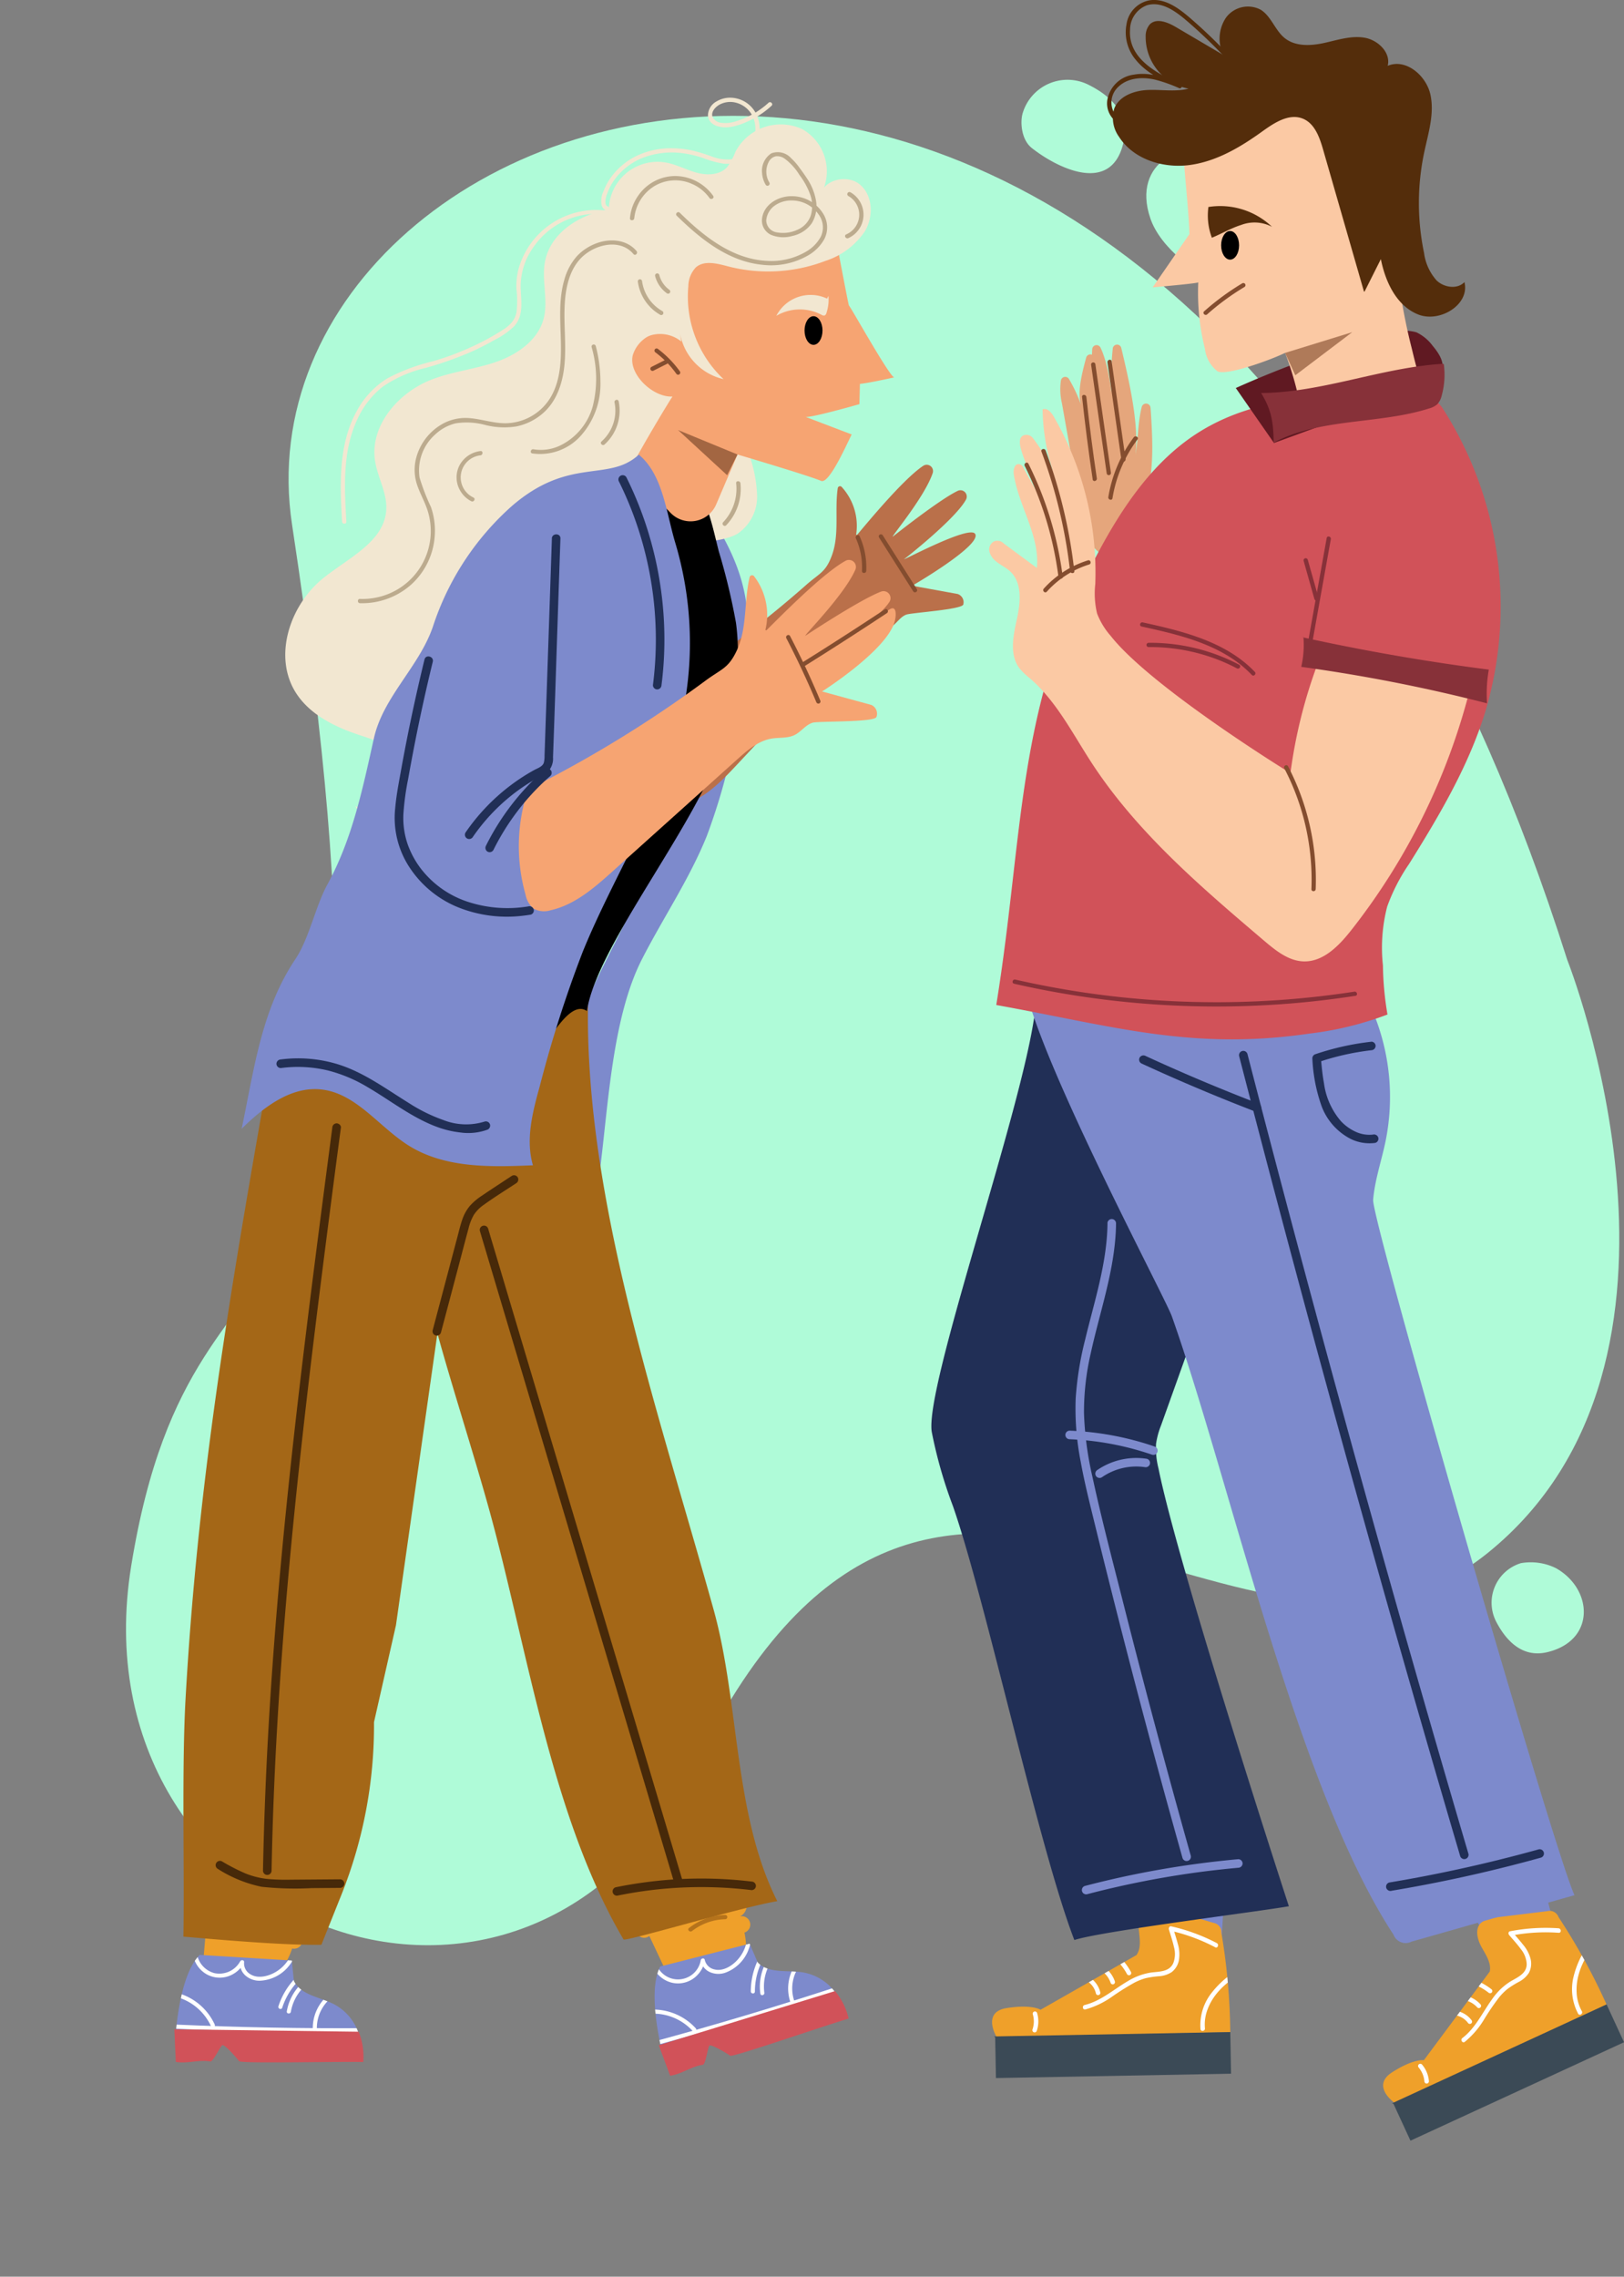 <svg xmlns="http://www.w3.org/2000/svg" xmlns:xlink="http://www.w3.org/1999/xlink" width="245.712" height="344.444" viewBox="0 0 245.712 344.444">
  <rect x="0" y="0" width="245.712" height="344.444" fill="#808080" stroke="none"/>
  <defs>
    <clipPath id="clip-path">
      <rect id="Rectángulo_309891" data-name="Rectángulo 309891" width="225.931" height="282.208" fill="#affbd8"/>
    </clipPath>
    <clipPath id="clip-path-2">
      <rect id="Rectángulo_343345" data-name="Rectángulo 343345" width="223.858" height="323.861" fill="none"/>
    </clipPath>
    <clipPath id="clip-path-4">
      <path id="Trazado_658534" data-name="Trazado 658534" d="M95.54,162.254c-1.173.562-1.379,2.14-1.253,3.438s.386,2.728-.358,3.8l-14.523,8.279s-1.249-.858-5.114-.258-1.5,4.432-1.5,4.432l35.321-.794a94.965,94.965,0,0,0-1.343-15.026,1.427,1.427,0,0,0-1.194-1.505l-7.461-2.24a5.883,5.883,0,0,0-1.646-.317,2.13,2.13,0,0,0-.929.194" transform="translate(-72.076 -162.06)" fill="none"/>
    </clipPath>
    <clipPath id="clip-path-6">
      <path id="Trazado_658544" data-name="Trazado 658544" d="M130.167,162.514q-3.865.475-7.731.947a3.631,3.631,0,0,0-2.406.923c-.849.984-.4,2.512.233,3.649s1.448,2.343,1.2,3.623l-9.973,13.414s-1.489-.283-4.786,1.817.4,4.664.4,4.664l32.029-14.914a94.954,94.954,0,0,0-7.267-13.222,1.9,1.9,0,0,0-.961-.891,1.175,1.175,0,0,0-.326-.041,3.607,3.607,0,0,0-.415.032" transform="translate(-105.334 -162.482)" fill="none"/>
    </clipPath>
    <clipPath id="clip-path-8">
      <path id="Trazado_658557" data-name="Trazado 658557" d="M44.22,168.723c-1.674,3.272-.466,9.768.391,13.341.075.311,18.015-4.959,26.309-7.647.2-.064.429-.158.491-.359a.642.642,0,0,0-.1-.47,7.669,7.669,0,0,0-5.484-3.975c-2.356-.386-5.164.222-6.831-1.486l-1.244-2.859L44.22,168.723" transform="translate(-43.382 -165.268)" fill="none"/>
    </clipPath>
    <clipPath id="clip-path-10">
      <path id="Trazado_658570" data-name="Trazado 658570" d="M2.615,179.042c-.025.318,18.668.786,27.385.765a.679.679,0,0,0,.578-.192.646.646,0,0,0,.048-.477,7.673,7.673,0,0,0-4.005-5.464c-2.123-1.087-4.984-1.367-6.05-3.5l-.31-3.1L6.32,166.22c-2.592,2.6-3.432,9.156-3.7,12.822" transform="translate(-2.615 -166.22)" fill="none"/>
    </clipPath>
    <clipPath id="clip-path-12">
      <rect id="Rectángulo_343342" data-name="Rectángulo 343342" width="8.99" height="6.836" fill="none"/>
    </clipPath>
    <clipPath id="clip-path-13">
      <rect id="Rectángulo_343343" data-name="Rectángulo 343343" width="10.158" height="6.521" fill="none"/>
    </clipPath>
  </defs>
  <g id="_14" data-name="14" transform="translate(-1141.5 -5285.5)">
    <g id="Grupo_995684" data-name="Grupo 995684" transform="translate(1160.565 5297.586)">
      <g id="Grupo_995683" data-name="Grupo 995683" clip-path="url(#clip-path)">
        <path id="Trazado_654602" data-name="Trazado 654602" d="M218.063,143.776s24.112,60.6-12.083,89.763S122.515,191.734,86.405,265C60.906,316.738-8.076,290.273.78,235.5c10.077-62.328,45.238-19.947,24.343-157.567C14.776,9.785,159.639-40.575,218.063,143.776" transform="translate(0 -10.637)" fill="#affbd8"/>
        <path id="Trazado_654603" data-name="Trazado 654603" d="M467.325,32.693s14.8,6.771,12.825,16.475-20.355,1.381-23.355-7.293,5.431-12.376,10.53-9.182" transform="translate(-301.797 -20.878)" fill="#affbd8"/>
        <path id="Trazado_654604" data-name="Trazado 654604" d="M400.515,5.142A7.077,7.077,0,0,1,410.57.772c3.147,1.577,6.182,4.246,5.261,8.542-1.781,8.314-10.242,3.9-13.914.987-1.557-1.237-1.757-3.819-1.4-5.16" transform="translate(-264.879 0)" fill="#affbd8"/>
        <path id="Trazado_654605" data-name="Trazado 654605" d="M531.868,691.485s14.448-5.45,19.586,1.649-12.462,13.947-19.909,10.708-4.81-10.948.323-12.357" transform="translate(-348.611 -456.16)" fill="#affbd8"/>
        <path id="Trazado_654606" data-name="Trazado 654606" d="M614.991,662.849a6.261,6.261,0,0,0-3.64,8.992c1.465,2.748,3.894,5.372,7.673,4.462,7.314-1.761,6.921-9.529,1.3-12.7a8.612,8.612,0,0,0-5.332-.758" transform="translate(-403.966 -438.437)" fill="#affbd8"/>
      </g>
    </g>
    <g id="Grupo_995682" data-name="Grupo 995682" transform="translate(1141.5 5285.5)">
      <rect id="Rectángulo_309890" data-name="Rectángulo 309890" width="245.712" height="332.358" transform="translate(0 12.086)" fill="none"/>
      <g id="Grupo_997086" data-name="Grupo 997086" transform="translate(21.854)">
        <g id="Grupo_997085" data-name="Grupo 997085" clip-path="url(#clip-path-2)">
          <g id="Grupo_997062" data-name="Grupo 997062">
            <g id="Grupo_997061" data-name="Grupo 997061" clip-path="url(#clip-path-2)">
              <path id="Trazado_658525" data-name="Trazado 658525" d="M84.991,161.215q.318,6.438.633,12.875a2.473,2.473,0,0,0,.329,1.347,2.354,2.354,0,0,0,1.164.731,25.958,25.958,0,0,0,9.439,1.61l1.479-25.36Z" transform="translate(66.234 118.78)" fill="#7d8acc"/>
              <path id="Trazado_658526" data-name="Trazado 658526" d="M93.929,169.489c.742-1.069.482-2.5.358-3.8s.08-2.874,1.254-3.436a3.629,3.629,0,0,1,2.571.121l7.461,2.242a1.425,1.425,0,0,1,1.2,1.505,94.527,94.527,0,0,1,1.343,15.026l-35.321.794s-2.363-3.831,1.5-4.432,5.114.258,5.114.258Z" transform="translate(56.169 126.293)" fill="#efa02a"/>
              <path id="Trazado_658527" data-name="Trazado 658527" d="M72.419,173.579l.114,6.163,35.572-.66-.116-6.3-35.748.662Z" transform="translate(56.298 134.649)" fill="#3b4a56"/>
            </g>
          </g>
          <g id="Grupo_997064" data-name="Grupo 997064" transform="translate(128.245 288.354)">
            <g id="Grupo_997063" data-name="Grupo 997063" clip-path="url(#clip-path-4)">
              <path id="Trazado_658528" data-name="Trazado 658528" d="M99.814,166.962a27.49,27.49,0,0,0-6.724-2.489c.116-.158.23-.319.345-.477.246.818.512,1.635.73,2.463a5.456,5.456,0,0,1,.18,2.358,2.972,2.972,0,0,1-1.1,1.9,4,4,0,0,1-1.922.63,13.763,13.763,0,0,0-2.016.294,8.825,8.825,0,0,0-1.733.69,37.7,37.7,0,0,0-3.384,2.124,13.037,13.037,0,0,1-4.011,1.915c-.427.1-.534-.571-.109-.673,2.455-.594,4.4-2.368,6.534-3.61a9.518,9.518,0,0,1,3.445-1.29c1.254-.174,2.822-.068,3.429-1.438a3.853,3.853,0,0,0,.107-2.407c-.2-.9-.5-1.79-.77-2.676-.064-.212.064-.541.345-.477a28.17,28.17,0,0,1,6.9,2.532c.383.2.142.84-.246.635" transform="translate(-66.058 -160.715)" fill="#fff"/>
              <path id="Trazado_658529" data-name="Trazado 658529" d="M81.784,170.687a2.966,2.966,0,0,0-1.8-2.082.341.341,0,0,1,.246-.635,3.662,3.662,0,0,1,2.224,2.608.341.341,0,0,1-.673.109" transform="translate(-66.075 -157.474)" fill="#fff"/>
              <path id="Trazado_658530" data-name="Trazado 658530" d="M83.09,169.838a3.6,3.6,0,0,0-1.9-2.135.348.348,0,0,1-.194-.441.343.343,0,0,1,.439-.2,4.255,4.255,0,0,1,2.276,2.5.35.35,0,0,1-.173.45.345.345,0,0,1-.45-.174" transform="translate(-65.141 -158.178)" fill="#fff"/>
              <path id="Trazado_658531" data-name="Trazado 658531" d="M84.486,169.2a8.472,8.472,0,0,0-2.014-2.484.35.35,0,0,1-.071-.477.345.345,0,0,1,.477-.071,9.367,9.367,0,0,1,2.231,2.756.342.342,0,0,1-.173.448.348.348,0,0,1-.45-.173" transform="translate(-64.081 -158.913)" fill="#fff"/>
              <path id="Trazado_658532" data-name="Trazado 658532" d="M75.527,173.736a3.8,3.8,0,0,0,.03-2.313.34.34,0,0,1,.281-.39.35.35,0,0,1,.391.281,4.418,4.418,0,0,1-.068,2.667.344.344,0,0,1-.439.2.349.349,0,0,1-.2-.441" transform="translate(-69.402 -155.071)" fill="#fff"/>
              <path id="Trazado_658533" data-name="Trazado 658533" d="M89.814,177.244a7.88,7.88,0,0,1,1.525-5.274,13.99,13.99,0,0,1,4.358-3.813c.973-.591,1.984-1.116,2.995-1.641.39-.2.664.423.276.625-3.187,1.649-6.719,3.525-8.067,7.083a6.4,6.4,0,0,0-.413,2.911c.044.434-.628.544-.673.109" transform="translate(-58.279 -158.618)" fill="#fff"/>
            </g>
          </g>
          <g id="Grupo_997066" data-name="Grupo 997066">
            <g id="Grupo_997065" data-name="Grupo 997065" clip-path="url(#clip-path-2)">
              <path id="Trazado_658535" data-name="Trazado 658535" d="M111.44,165.421l5.519,10.546A2.649,2.649,0,0,0,118,177.224a2.328,2.328,0,0,0,1.349.084,18.541,18.541,0,0,0,7.6-2.986q-2.9-10.927-5.8-21.853a17.382,17.382,0,0,1-9.37,4.436Z" transform="translate(86.845 118.819)" fill="#7d8acc"/>
              <path id="Trazado_658536" data-name="Trazado 658536" d="M121.462,171.656c.251-1.278-.564-2.486-1.2-3.623s-1.082-2.664-.233-3.649a3.627,3.627,0,0,1,2.406-.923l7.731-.945a1.428,1.428,0,0,1,1.7.9,94.923,94.923,0,0,1,7.265,13.22L107.1,191.552s-3.7-2.56-.4-4.664,4.786-1.818,4.786-1.818Z" transform="translate(82.087 126.623)" fill="#efa02a"/>
              <path id="Trazado_658537" data-name="Trazado 658537" d="M106.3,185.447l2.58,5.6,32.312-14.891-2.639-5.724L106.081,185.4Z" transform="translate(82.669 132.816)" fill="#3b4a56"/>
            </g>
          </g>
          <g id="Grupo_997068" data-name="Grupo 997068" transform="translate(187.422 289.104)">
            <g id="Grupo_997067" data-name="Grupo 997067" clip-path="url(#clip-path-6)">
              <path id="Trazado_658538" data-name="Trazado 658538" d="M126.7,164.67a27.516,27.516,0,0,0-7.158.422c.043-.192.084-.384.125-.576.555.651,1.128,1.292,1.658,1.964a5.431,5.431,0,0,1,1.112,2.085,2.971,2.971,0,0,1-.247,2.18,3.97,3.97,0,0,1-1.507,1.347,14.05,14.05,0,0,0-1.728,1.08,8.8,8.8,0,0,0-1.31,1.327,37.661,37.661,0,0,0-2.247,3.308,13.05,13.05,0,0,1-2.9,3.363c-.349.265-.717-.31-.37-.573,2.011-1.53,3.075-3.934,4.535-5.93A9.518,9.518,0,0,1,119.3,172.1c1.08-.664,2.557-1.194,2.562-2.692a3.838,3.838,0,0,0-.868-2.247c-.544-.749-1.181-1.438-1.781-2.142-.144-.167-.158-.521.125-.575a28.19,28.19,0,0,1,7.338-.455c.432.032.468.712.03.681" transform="translate(-100.15 -161.361)" fill="#fff"/>
              <path id="Trazado_658539" data-name="Trazado 658539" d="M113.779,172.819a2.961,2.961,0,0,0-2.482-1.183.341.341,0,0,1-.03-.681,3.667,3.667,0,0,1,3.085,1.495.341.341,0,1,1-.573.37" transform="translate(-100.956 -155.882)" fill="#fff"/>
              <path id="Trazado_658540" data-name="Trazado 658540" d="M114.637,171.517a3.6,3.6,0,0,0-2.6-1.194.349.349,0,0,1-.356-.326.344.344,0,0,1,.326-.354,4.254,4.254,0,0,1,3.085,1.37.349.349,0,0,1,.021.482.342.342,0,0,1-.48.021" transform="translate(-100.386 -156.901)" fill="#fff"/>
              <path id="Trazado_658541" data-name="Trazado 658541" d="M115.657,170.372a8.473,8.473,0,0,0-2.842-1.466.348.348,0,0,1-.256-.407.341.341,0,0,1,.407-.256,9.348,9.348,0,0,1,3.149,1.626.342.342,0,0,1,.021.482.347.347,0,0,1-.48.021" transform="translate(-99.71 -158.002)" fill="#fff"/>
              <path id="Trazado_658542" data-name="Trazado 658542" d="M109.259,178.134a3.779,3.779,0,0,0-.9-2.13.343.343,0,0,1,.1-.471.351.351,0,0,1,.472.1,4.415,4.415,0,0,1,1.011,2.47.341.341,0,1,1-.681.03" transform="translate(-103.024 -152.354)" fill="#fff"/>
              <path id="Trazado_658543" data-name="Trazado 658543" d="M122.306,177.132a7.888,7.888,0,0,1-.722-5.441,14,14,0,0,1,2.459-5.244c.655-.931,1.368-1.818,2.084-2.7.276-.342.778.119.5.461-2.254,2.79-4.736,5.927-4.543,9.727a6.367,6.367,0,0,0,.792,2.831c.215.381-.358.753-.573.37" transform="translate(-92.815 -161.593)" fill="#fff"/>
            </g>
          </g>
          <g id="Grupo_997070" data-name="Grupo 997070">
            <g id="Grupo_997069" data-name="Grupo 997069" clip-path="url(#clip-path-2)">
              <path id="Trazado_658545" data-name="Trazado 658545" d="M88.045,57.439C92.123,53.005,92,46.263,91.636,40.251c-.028-.47-.057-.941-.1-1.411a.677.677,0,0,0-1.329-.112c-.582,2.315-.573,5.235-.936,7.206.548-4.729-1.057-11.48-2.153-16.112l-.005-.018a.656.656,0,0,0-1.286.055,42.159,42.159,0,0,0,.263,10.884c-.263-3.108-.785-8.235-2.126-11a.661.661,0,0,0-1.249.237,36.532,36.532,0,0,0,.895,10.327c-.352-2.007-.2-6.662-.518-8.962a.66.66,0,0,0-1.29-.078c-.665,2.468-1.416,5.406-.715,7.322A22.248,22.248,0,0,0,79.2,34.508a.661.661,0,0,0-1.213.181,9.225,9.225,0,0,0,.146,3.482q1.521,8.567,3.046,17.135a11.148,11.148,0,0,0,1.149,3.785c1.146,1.943,3.317,2.993,5.365,3.934a.675.675,0,0,0,1.075-.279l2.059-3.326A9.336,9.336,0,0,0,92.41,55.77a3.187,3.187,0,0,0-1.632-3.361Z" transform="translate(60.683 22.836)" fill="#e5a67c"/>
              <path id="Trazado_658546" data-name="Trazado 658546" d="M82.6,85.985c-1.824,14.706-16.772,56.867-15.62,63.66a69.224,69.224,0,0,0,3.2,11.2c4.927,14.1,13,51.719,18.371,65.656,4.089-1.354,28.22-4.341,32.456-5.115,0,0-16.7-51.176-19.727-66.238a12.39,12.39,0,0,1-.368-3.706,12.221,12.221,0,0,1,.76-2.808q5.461-15.25,10.92-30.5Z" transform="translate(52.144 67.008)" fill="#212f56"/>
              <path id="Trazado_658547" data-name="Trazado 658547" d="M127.517,88.686a33.519,33.519,0,0,1,2.03,19.91c-.61,2.954-1.625,5.838-1.874,8.845-.253,3.044,27.467,98.9,30.465,105.2-4.736,1.331-19.909,5.694-24.645,7.023a1.961,1.961,0,0,1-2.737-1.048c-14.558-22.168-24.682-68.524-33.529-93.525C96.1,131.9,73.558,89.8,74.768,82.231c13.832,2.61,30.385,5.863,44.418,4.776Z" transform="translate(58.23 64.083)" fill="#7d8acc"/>
              <path id="Trazado_658548" data-name="Trazado 658548" d="M135.7,33.748a4.2,4.2,0,0,1,4.288,1.863,55.644,55.644,0,0,1,6.395,46.006c-2.539,8.176-6.95,15.626-11.484,22.887a28.421,28.421,0,0,0-3.324,6.473,24.911,24.911,0,0,0-.641,8.893,47.17,47.17,0,0,0,.689,7.427,49.521,49.521,0,0,1-11.783,2.882c-17.8,2.612-29.7-1.126-47.408-4.32,4.224-26.108,2.925-44.927,15.33-68.284,3.822-7.2,8.592-14.224,15.528-18.5,9.459-5.838,21.3-5.672,32.408-5.322" transform="translate(56.45 26.189)" fill="#d15259"/>
              <path id="Trazado_658549" data-name="Trazado 658549" d="M56.673,155.014q.12,2.826.238,5.651a1.42,1.42,0,0,0,.368,1.089c.335.267.826.176,1.226.324a1.472,1.472,0,0,1,.637,1.929,4.281,4.281,0,0,1-1.525,1.642,1.842,1.842,0,0,1,.959,3.491,1.268,1.268,0,0,1,.689,2.439,10.962,10.962,0,0,1,.171,3.614,1.616,1.616,0,0,1-.345.95,1.746,1.746,0,0,1-.829.4q-4.994,1.377-9.987,2.753-1.7-3.6-3.4-7.206a1.241,1.241,0,0,1-1.865-1.566c.18-.324.507-.58.559-.947.114-.794-1.011-1.085-1.811-1.05q.165-.947.333-1.895a3.033,3.033,0,0,1-1.445-3.776q7.961-3.539,15.628-7.692Z" transform="translate(31.515 120.803)" fill="#efa02a"/>
              <path id="Trazado_658550" data-name="Trazado 658550" d="M57.754,165.268q-6.766,1.727-13.533,3.455c-1.674,3.272-.468,9.768.391,13.341.075.31,18.015-4.961,26.309-7.647.2-.066.429-.158.491-.359a.651.651,0,0,0-.1-.47,7.679,7.679,0,0,0-5.484-3.977c-2.356-.386-5.164.222-6.833-1.484Z" transform="translate(33.807 128.794)" fill="#7d8acc"/>
            </g>
          </g>
          <g id="Grupo_997072" data-name="Grupo 997072" transform="translate(77.189 294.062)">
            <g id="Grupo_997071" data-name="Grupo 997071" clip-path="url(#clip-path-8)">
              <path id="Trazado_658551" data-name="Trazado 658551" d="M41.566,179.331q6.9-1.831,13.75-3.831t13.651-4.172q3.817-1.217,7.617-2.489c.374-.125.249-.731-.13-.6q-6.771,2.263-13.592,4.361t-13.7,4.021q-3.857,1.084-7.733,2.11c-.381.1-.254.708.132.6" transform="translate(-45.078 -162.97)" fill="#fff"/>
              <path id="Trazado_658552" data-name="Trazado 658552" d="M56.007,166.961a6.5,6.5,0,0,0-.827,6.219c.146.372.7.091.553-.278a5.873,5.873,0,0,1,.79-5.6c.24-.32-.278-.66-.516-.343" transform="translate(-34.532 -164.047)" fill="#fff"/>
              <path id="Trazado_658553" data-name="Trazado 658553" d="M42.676,171.6a8.085,8.085,0,0,1,7.3,2.514c.267.3.731-.114.464-.411a8.725,8.725,0,0,0-7.9-2.708c-.393.069-.263.674.13.6" transform="translate(-44.218 -160.907)" fill="#fff"/>
              <path id="Trazado_658554" data-name="Trazado 658554" d="M53.011,172.319a7.018,7.018,0,0,1,2.121-6.028c.292-.274-.117-.737-.409-.464a7.661,7.661,0,0,0-2.317,6.623c.055.4.662.263.6-.13" transform="translate(-36.408 -164.898)" fill="#fff"/>
              <path id="Trazado_658555" data-name="Trazado 658555" d="M52.18,172.331a10.522,10.522,0,0,1,2.167-6.366c.244-.317-.274-.657-.516-.342a11.1,11.1,0,0,0-2.27,6.678c0,.4.617.431.619.03" transform="translate(-37.008 -165.089)" fill="#fff"/>
              <path id="Trazado_658556" data-name="Trazado 658556" d="M43.206,169.547a4.223,4.223,0,0,0,3.043,2.637,4.051,4.051,0,0,0,3.818-1.24,4.183,4.183,0,0,0,1.064-2.135c-.2.016-.407.032-.612.05a2.421,2.421,0,0,0,1.383,1.7,3.176,3.176,0,0,0,2.4.064,5.937,5.937,0,0,0,3.479-3.56,6.212,6.212,0,0,0,.356-2.831c-.041-.4-.646-.263-.6.13a5.681,5.681,0,0,1-1.222,4.062c-.833,1.055-2.34,2.1-3.753,1.721a1.894,1.894,0,0,1-1.436-1.418c-.069-.374-.555-.274-.612.05a3.49,3.49,0,0,1-6.752.489c-.133-.375-.685-.093-.553.279" transform="translate(-43.535 -166.26)" fill="#fff"/>
            </g>
          </g>
          <g id="Grupo_997074" data-name="Grupo 997074">
            <g id="Grupo_997073" data-name="Grupo 997073" clip-path="url(#clip-path-2)">
              <path id="Trazado_658558" data-name="Trazado 658558" d="M70.407,169.3a10.076,10.076,0,0,1,2.055,4.149c-5.607,1.731-17.617,5.918-17.939,5.624-.169-.153-2.888-1.84-3.142-1.512s-.553,2.831-.975,2.89c-1.753.246-3.2,1.411-4.952,1.657l-1.719-4.626Z" transform="translate(34.083 131.932)" fill="#d15259"/>
              <path id="Trazado_658559" data-name="Trazado 658559" d="M53.475,159.064a53.173,53.173,0,0,0-10.035,4.37.325.325,0,0,0,.327.56,52.334,52.334,0,0,1,9.88-4.306c.4-.125.228-.751-.173-.625" transform="translate(33.729 123.946)" fill="#b5731c"/>
              <path id="Trazado_658560" data-name="Trazado 658560" d="M53.008,160.486a48.232,48.232,0,0,0-9.172,3.975.324.324,0,0,0,.327.559,47.431,47.431,0,0,1,9.018-3.907c.4-.126.228-.753-.173-.626" transform="translate(34.038 125.054)" fill="#b5731c"/>
              <path id="Trazado_658561" data-name="Trazado 658561" d="M51.826,162.824a9.292,9.292,0,0,0-5.47,1.975c-.329.256.133.712.459.457a8.561,8.561,0,0,1,5.011-1.785.324.324,0,0,0,0-.648" transform="translate(36.038 126.889)" fill="#b5731c"/>
              <path id="Trazado_658562" data-name="Trazado 658562" d="M23.261,156.494c-.875,1.671-.208,4.285-1.084,5.955a1.408,1.408,0,0,0-.226,1.126c.155.4.625.566.9.895a1.468,1.468,0,0,1-.416,1.987,4.247,4.247,0,0,1-2.14.657,1.842,1.842,0,0,1-.92,3.5,1.268,1.268,0,0,1-.626,2.457,10.984,10.984,0,0,1-1.665,3.213,1.617,1.617,0,0,1-.774.648,1.745,1.745,0,0,1-.918-.069q-5.01-1.313-10.021-2.623l.673-7.941a1.24,1.24,0,0,1-.831-2.288c.318-.19.73-.249.959-.539.5-.632-.331-1.447-1.043-1.818q.619-.734,1.238-1.471a3.032,3.032,0,0,1,.642-3.991c5.774.617,10.364.2,16.17.37Z" transform="translate(3.595 121.721)" fill="#efa02a"/>
              <path id="Trazado_658563" data-name="Trazado 658563" d="M20.263,167.069,6.32,166.22c-2.594,2.6-3.432,9.156-3.706,12.822-.025.318,18.668.786,27.387.763a.678.678,0,0,0,.578-.19.658.658,0,0,0,.048-.479,7.68,7.68,0,0,0-4.005-5.462c-2.124-1.087-4.986-1.368-6.051-3.5Z" transform="translate(2.037 129.536)" fill="#7d8acc"/>
            </g>
          </g>
          <g id="Grupo_997076" data-name="Grupo 997076" transform="translate(4.653 295.756)">
            <g id="Grupo_997075" data-name="Grupo 997075" clip-path="url(#clip-path-10)">
              <path id="Trazado_658564" data-name="Trazado 658564" d="M.27,172.647q7.126.366,14.261.557t14.275.2q4.006.008,8.012-.041c.4-.005.459-.621.062-.616q-7.137.085-14.275-.005t-14.268-.358q-4.006-.149-8.007-.356c-.4-.021-.461.594-.06.616" transform="translate(-4.653 -161.692)" fill="#fff"/>
              <path id="Trazado_658565" data-name="Trazado 658565" d="M17.017,169.5a6.508,6.508,0,0,0-2.69,5.669c.025.4.637.3.612-.1a5.88,5.88,0,0,1,2.464-5.089c.326-.23-.062-.714-.386-.484" transform="translate(6.502 -163.707)" fill="#fff"/>
              <path id="Trazado_658566" data-name="Trazado 658566" d="M2.3,169.953a8.087,8.087,0,0,1,6.187,4.626.309.309,0,0,0,.566-.247,8.72,8.72,0,0,0-6.69-4.995c-.4-.055-.457.562-.062.616" transform="translate(-3.07 -163.793)" fill="#fff"/>
              <path id="Trazado_658567" data-name="Trazado 658567" d="M12.723,173.544a7.014,7.014,0,0,1,3.863-5.091c.361-.171.112-.738-.247-.568a7.66,7.66,0,0,0-4.231,5.6c-.068.393.548.454.616.062" transform="translate(4.778 -164.946)" fill="#fff"/>
              <path id="Trazado_658568" data-name="Trazado 658568" d="M11.978,173.312a10.521,10.521,0,0,1,4.011-5.4c.327-.228-.06-.71-.386-.484a11.091,11.091,0,0,0-4.2,5.664c-.121.377.457.6.58.219" transform="translate(4.217 -165.323)" fill="#fff"/>
              <path id="Trazado_658569" data-name="Trazado 658569" d="M4.1,166.286a4.224,4.224,0,0,0,2.092,3.441,4.054,4.054,0,0,0,4.012-.012,4.21,4.21,0,0,0,1.667-1.708c-.2-.048-.4-.094-.6-.141a2.424,2.424,0,0,0,.794,2.044,3.188,3.188,0,0,0,2.27.8,5.939,5.939,0,0,0,4.4-2.327,6.209,6.209,0,0,0,1.2-2.585c.082-.39-.534-.45-.616-.062a5.681,5.681,0,0,1-2.406,3.495c-1.116.749-2.87,1.281-4.1.491a1.894,1.894,0,0,1-.932-1.79c.048-.375-.445-.431-.6-.141a3.6,3.6,0,0,1-3.906,1.769,3.622,3.622,0,0,1-2.674-3.366c-.012-.4-.625-.3-.612.1" transform="translate(-1.456 -166.804)" fill="#fff"/>
            </g>
          </g>
          <g id="Grupo_997084" data-name="Grupo 997084">
            <g id="Grupo_997083" data-name="Grupo 997083" clip-path="url(#clip-path-2)">
              <path id="Trazado_658571" data-name="Trazado 658571" d="M30.437,172.914a10.069,10.069,0,0,1,.689,4.58c-5.868-.068-18.583.247-18.8-.132-.114-.2-2.187-2.635-2.53-2.4s-1.391,2.525-1.811,2.452c-1.744-.3-3.477.367-5.22.064l-.222-4.93Z" transform="translate(1.98 134.466)" fill="#d15259"/>
              <path id="Trazado_658572" data-name="Trazado 658572" d="M19.54,160.468a120.234,120.234,0,0,1-12.952-.7c-.413-.046-.411.6,0,.648a119.771,119.771,0,0,0,12.952.7.325.325,0,0,0,0-.649" transform="translate(4.894 124.509)" fill="#b5731c"/>
              <path id="Trazado_658573" data-name="Trazado 658573" d="M17.151,162.03a67.817,67.817,0,0,1-9.775-.7c-.409-.059-.585.566-.173.625a69.2,69.2,0,0,0,9.948.722.325.325,0,0,0,0-.649" transform="translate(5.43 125.724)" fill="#b5731c"/>
              <path id="Trazado_658574" data-name="Trazado 658574" d="M16.238,164.56,7.9,163.4a.336.336,0,0,0-.4.226.326.326,0,0,0,.226.4q4.172.582,8.34,1.165a.338.338,0,0,0,.4-.228.326.326,0,0,0-.226-.4" transform="translate(5.836 127.331)" fill="#b5731c"/>
              <path id="Trazado_658575" data-name="Trazado 658575" d="M15.151,165.161l-8.057-.932c-.413-.048-.409.6,0,.649q4.03.464,8.057.932c.415.046.411-.6,0-.649" transform="translate(5.288 127.982)" fill="#b5731c"/>
              <path id="Trazado_658576" data-name="Trazado 658576" d="M57.869,58.823a120.314,120.314,0,0,1-11.7,48.07c-2.514,5.249-5.416,10.331-7.411,15.8-2.683,7.35-3.653,15.22-4.018,23.037,1.55.288,6.964.8,7.147-.649,1.237-9.724,1.861-22.868,6.327-31.593,3.194-6.242,7.167-12.1,9.79-18.6a91.894,91.894,0,0,0,4.269-15.313c1.621-7.61,3.1-15.58,1.057-23.086C61.725,50.6,58.076,45.5,54.5,40.558q.454,4.332.909,8.663Z" transform="translate(27.073 31.607)" fill="#7d8acc"/>
              <path id="Trazado_658577" data-name="Trazado 658577" d="M15.152,105.722c-5.349,30.572-9.747,57.434-11.5,88.421-.609,10.726-.162,25.485-.336,36.227,5.749.484,15.11,1.324,20.877,1.23l3.027-7.564a68.978,68.978,0,0,0,4.93-26.115l3.32-14.653,6.274-44.153c2.3,8.341,5.578,18.48,7.879,26.823,5.728,20.759,9.343,46.306,20.282,64.856.228.384,18-4.939,23.264-5.79-6.614-13.049-5.71-30.015-9.635-44.107-8.573-30.773-19.45-62.035-19.01-91.664a340.418,340.418,0,0,0-38.573-8.87,136.291,136.291,0,0,1-9.905,21.983,6.489,6.489,0,0,0-.81,2.722c-.016.219-.043.438-.08.655" transform="translate(2.582 62.626)" fill="#a46717"/>
              <path id="Trazado_658578" data-name="Trazado 658578" d="M44.847,73.953A164.93,164.93,0,0,0,66.631,57.708c2.036-1.8,2.948-1.9,3.89-4.448,1.19-3.215.4-6.811.895-10.2a.345.345,0,0,1,.6-.178,8.712,8.712,0,0,1,2.192,7.14.089.089,0,0,0,.155.075c1.155-1.338,6.881-8.364,9.991-10.421a.956.956,0,0,1,1.429,1.1c-1.229,3.633-6.187,9.5-6.059,9.635-.107.084,7.021-5.6,9.845-6.941a.955.955,0,0,1,1.258,1.3c-1.553,2.938-9.427,9.106-9.4,9.053.192.034,9.977-5.208,10.779-3.836,1.012,1.724-9.558,7.866-9.532,7.834l6.882,1.253a1.314,1.314,0,0,1,.852,1.594c-.238.767-7.868,1.237-8.633,1.528-.941.359-1.47,1.37-2.331,1.895a10.974,10.974,0,0,1-3.107.769c-1.8.464-3.178,1.886-4.452,3.245q-7.831,8.37-15.669,16.74c-2.327,2.486-4.8,5.069-8.053,6.092a3,3,0,0,1-2.333-.012,3.274,3.274,0,0,1-1.269-1.8,24.338,24.338,0,0,1-.939-14.277Z" transform="translate(33.483 30.793)" fill="#ba704a"/>
              <path id="Trazado_658579" data-name="Trazado 658579" d="M60.51,45.992a10.672,10.672,0,0,1,.92,4.923c-.021.418.626.416.648,0a11.373,11.373,0,0,0-1.007-5.251c-.173-.379-.731-.05-.56.327" transform="translate(47.131 35.456)" fill="#844d2f"/>
              <path id="Trazado_658580" data-name="Trazado 658580" d="M62.488,45.908l5.167,8.151c.222.352.783.027.559-.327L63.048,45.58c-.224-.352-.785-.027-.56.327" transform="translate(48.656 35.403)" fill="#844d2f"/>
              <path id="Trazado_658581" data-name="Trazado 658581" d="M63.4,17.828c-5.3.117-11.206,3.027-12.144,8.247-.507,2.831.544,5.813-.2,8.589-.875,3.247-4.009,5.4-7.187,6.5s-6.587,1.447-9.726,2.656c-5.048,1.948-9.4,6.964-8.585,12.313.383,2.5,1.834,4.833,1.7,7.359C27,68.394,21.443,70.84,17.637,73.947c-5.019,4.1-7.53,11.832-4.043,17.291,2.094,3.277,5.827,5.119,9.517,6.35,2.092.7,4.375,1.349,5.74,3.082a5.089,5.089,0,0,1-6.263,7.7c3.187,5.525,11.873,6.729,16.443,2.281,3-2.916,3.97-7.26,5.18-11.263s3.135-8.277,6.975-9.936c2.834-1.224,6.1-.735,9.128-1.32A13.388,13.388,0,0,0,70.783,74.68a8.25,8.25,0,0,1,.171-3.71c1.379-3.26,6.425-2.036,9.475-3.833a6.769,6.769,0,0,0,2.934-5.756,20.427,20.427,0,0,0-1.35-6.582,7.85,7.85,0,0,1-.55-3.119c.171-1.762,1.471-3.165,2.543-4.575a22.391,22.391,0,0,0-.792-27.266c-1.372-1.6-3.614-3.094-5.446-2.05Z" transform="translate(9.332 13.593)" fill="#f2e7d1"/>
              <path id="Trazado_658582" data-name="Trazado 658582" d="M56.371,41.112c2.361-3.384,7.986-2.5,10.759.559s3.562,7.357,4.576,11.357A97.678,97.678,0,0,1,74.313,63.86c.852,6.242-.3,12.6-2.148,18.629-3.567,11.67-18.946,30.229-20.4,40.12C47.387,119.6,41.336,139.047,36.1,138.173c-3.043-.507-6.245-.253-9.112-1.386-4.975-1.966-7.583-7.733-7.5-13.081s2.294-10.405,4.466-15.293l8.866-19.941C38.085,76.621,43.373,64.739,50.01,53.6Z" transform="translate(15.184 30.35)"/>
              <path id="Trazado_658583" data-name="Trazado 658583" d="M74.511,30.659c.132-.048,6.24,10.955,6.868,10.857-.014-.025-3.445.785-5.215.982l-.073,3.059c.053-.009-8.128,2.333-8.265,1.882l7.1,2.706c-.641,1.2-3.386,7.569-4.633,7.026-1.8-.783-12.649-3.993-12.649-3.993l-3.226,7.557a4.215,4.215,0,0,1-6.9,1.274,63.14,63.14,0,0,0-6.334-5.8c-.014-.011-.009-.028-.011-.046-.1-.719,6.539-11.742,6.61-11.7.025.016,0-.057-.032-.055-2.925.126-6.64-3.4-5.954-6.238a4.942,4.942,0,0,1,7-2.939L48.578,23.91Q60.417,21.452,72.435,20s2.011,10.686,2.076,10.662" transform="translate(32.085 15.584)" fill="#f6a472"/>
              <path id="Trazado_658584" data-name="Trazado 658584" d="M121.545,73.272a75.324,75.324,0,0,0-4.133,16.592c-.034.005-21.053-12.941-27.193-20.756a11.235,11.235,0,0,1-2.062-3.388,12.918,12.918,0,0,1-.274-4.461,47.188,47.188,0,0,0-6.309-25.376c-.361-.619-1-1.327-1.658-1.044a30.945,30.945,0,0,0,3.009,12.916A28.619,28.619,0,0,0,78.46,39.2a1.231,1.231,0,0,0-1.406-.439c-.559.219-.594.735-.576,1.2.073,1.964,3.945,9.824,3.945,9.824l-3.56-6.363a.845.845,0,0,0-.429-.285c-.753-.192-.991.836-.883,1.537.756,4.836,3.966,9.281,3.5,14.153l-4.984-3.678a1.366,1.366,0,0,0-1.479-.352,1.381,1.381,0,0,0-.68,1.7c.5,1.5,2.048,1.879,3.084,2.838,1.882,1.742,1.582,4.754,1.025,7.258s-1.149,5.382.4,7.423a10.7,10.7,0,0,0,1.607,1.539c4,3.463,6.43,8.341,9.32,12.775,6.856,10.517,16.562,18.8,26.131,26.932,1.737,1.475,3.667,3.028,5.946,3.089,2.97.078,5.336-2.372,7.176-4.706a98,98,0,0,0,17.935-36.332Z" transform="translate(55.979 27.1)" fill="#fbc9a4"/>
              <path id="Trazado_658585" data-name="Trazado 658585" d="M68.356,38.658c-4.6,4.249-10.471.2-19.238,7.8A41.715,41.715,0,0,0,37.2,64.684c-2.071,6.05-7.53,10.626-8.921,16.868-1.721,7.7-3.258,15.227-7.05,22.151-1.8,3.29-2.745,8.158-4.833,11.275-5.167,7.724-6.217,16.574-8.131,25.666,3.31-3.26,7.464-6.462,12.081-5.941,5.318.6,8.761,5.763,13.322,8.566,5.45,3.349,12.275,3.176,18.667,2.9-1.139-3.9-.048-8.066,1.039-11.98a183.668,183.668,0,0,1,6.512-20.357c4.747-11.647,11.9-22.389,14.8-34.627a52.752,52.752,0,0,0-.817-27.216c-1.363-4.528-1.863-10.327-5.516-13.331" transform="translate(6.444 30.126)" fill="#7d8acc"/>
              <path id="Trazado_658586" data-name="Trazado 658586" d="M43.529,30.234a14.739,14.739,0,0,1,3.14,3.213.335.335,0,0,0,.445.116.325.325,0,0,0,.116-.443,15.733,15.733,0,0,0-3.374-3.447.326.326,0,0,0-.443.117.33.33,0,0,0,.116.443" transform="translate(33.797 23.088)" fill="#844d2f"/>
              <path id="Trazado_658587" data-name="Trazado 658587" d="M43.507,32.229l2.053-1.036a.326.326,0,0,0,.116-.443.331.331,0,0,0-.443-.116L43.18,31.669a.328.328,0,0,0-.116.445.331.331,0,0,0,.443.116" transform="translate(33.526 23.842)" fill="#844d2f"/>
              <path id="Trazado_658588" data-name="Trazado 658588" d="M34.623,81.635A181.835,181.835,0,0,0,60.1,65.862c2.407-1.779,3.42-1.81,4.7-4.516,1.614-3.418,1.087-7.446,1.955-11.124a.381.381,0,0,1,.674-.139,9.61,9.61,0,0,1,1.726,8.053.1.1,0,0,0,.164.1c1.4-1.361,8.356-8.534,11.969-10.5a1.056,1.056,0,0,1,1.466,1.349c-1.7,3.874-7.7,9.852-7.574,10.009-.128.082,8.247-5.482,11.475-6.692a1.055,1.055,0,0,1,1.258,1.55c-1.982,3.08-11.22,9.106-11.186,9.051.2.055,10.284-7.414,11.311-7.968.929-.5.938.891.658,1.909-1.206,4.384-11.012,10.6-10.982,10.569l7.443,2.034a1.445,1.445,0,0,1,.785,1.831c-.335.82-8.763.609-9.63.858-1.069.306-1.747,1.365-2.742,1.861-1.06.528-2.32.352-3.487.546-2.027.34-3.671,1.77-5.2,3.144l-18.811,16.9c-2.794,2.511-5.761,5.112-9.429,5.927a3.311,3.311,0,0,1-2.56-.235,3.6,3.6,0,0,1-1.222-2.1A26.826,26.826,0,0,1,33.192,82.5Z" transform="translate(24.809 37.099)" fill="#f6a472"/>
              <path id="Trazado_658589" data-name="Trazado 658589" d="M68.537,51.837q-4.865,3.221-9.8,6.345-1.391.878-2.785,1.751c-.352.221-.028.781.327.56q4.948-3.093,9.834-6.288,1.375-.9,2.747-1.808c.347-.23.021-.792-.327-.56" transform="translate(43.488 40.354)" fill="#844d2f"/>
              <path id="Trazado_658590" data-name="Trazado 658590" d="M54.6,54.482q2.461,4.732,4.527,9.654a.336.336,0,0,0,.4.226.326.326,0,0,0,.226-.4q-2.092-5-4.591-9.809c-.194-.37-.753-.043-.56.327" transform="translate(42.521 42.076)" fill="#844d2f"/>
              <path id="Trazado_658591" data-name="Trazado 658591" d="M52.288,42.034a8.658,8.658,0,0,0,6.617,7.1,17.16,17.16,0,0,1-5.331-14.072,4.221,4.221,0,0,1,1.133-2.836c1.285-1.125,3.249-.582,4.9-.151a24.241,24.241,0,0,0,14.7-.831,11.441,11.441,0,0,0,6-4.514c1.286-2.2,1.2-5.35-.74-7.014s-5.626-.779-6.076,1.733A7.336,7.336,0,0,0,70.8,11.3a7.762,7.762,0,0,0-10.09,3.407,9.4,9.4,0,0,1-1.276,2.356c-1.1,1.2-2.991,1.265-4.562.843s-3.03-1.237-4.63-1.532a7.366,7.366,0,0,0-8.146,10.053c.267.648.61,1.448.155,1.982a2.075,2.075,0,0,1-1.253.484A5.324,5.324,0,0,0,36.952,35c.906,4.215,6.542,5.886,7.886,9.984a5.059,5.059,0,0,1,7.679-1.536Z" transform="translate(28.718 8.231)" fill="#f2e7d1"/>
              <g id="Grupo_997079" data-name="Grupo 997079" transform="translate(80.741 65.058)" opacity="0.72">
                <g id="Grupo_997078" data-name="Grupo 997078">
                  <g id="Grupo_997077" data-name="Grupo 997077" clip-path="url(#clip-path-12)">
                    <path id="Trazado_658592" data-name="Trazado 658592" d="M54.368,40.269l-8.991-3.7L52.8,43.4Z" transform="translate(-45.378 -36.564)" fill="#844d2f"/>
                  </g>
                </g>
              </g>
              <path id="Trazado_658593" data-name="Trazado 658593" d="M45.308,22.573c3.6,3.523,7.8,6.925,13,7.425a11.186,11.186,0,0,0,6.852-1.413,6.511,6.511,0,0,0,2.47-2.471,3.893,3.893,0,0,0-.036-3.623,5.57,5.57,0,0,0-4.84-2.877c-2-.039-4.215,1.169-4.532,3.308a2.383,2.383,0,0,0,1.331,2.532,4.864,4.864,0,0,0,3.235.178,4.8,4.8,0,0,0,2.948-1.925,4.951,4.951,0,0,0,.646-3.372,8.68,8.68,0,0,0-1.423-3.484c-.359-.555-.751-1.089-1.144-1.621a8.708,8.708,0,0,0-1.194-1.35,2.714,2.714,0,0,0-3.023-.738,3.153,3.153,0,0,0-1.377,3.032,3.967,3.967,0,0,0,.546,1.722.325.325,0,0,0,.56-.327,3.2,3.2,0,0,1-.112-3.135,1.591,1.591,0,0,1,1.1-.861,1.935,1.935,0,0,1,1.31.358A8.7,8.7,0,0,1,63.867,16.4a11.109,11.109,0,0,1,1.669,3.094,5.074,5.074,0,0,1,.044,3.052,3.62,3.62,0,0,1-2.1,2.185,5.149,5.149,0,0,1-2.966.368,1.879,1.879,0,0,1-1.671-1.806,3.052,3.052,0,0,1,1.322-2.278,4.268,4.268,0,0,1,2.457-.751,4.96,4.96,0,0,1,4.3,2.342,3.267,3.267,0,0,1,.171,3.148,5.788,5.788,0,0,1-2.183,2.229,10.387,10.387,0,0,1-6.083,1.407C54.2,29.126,50.282,26.342,47,23.3c-.418-.388-.827-.783-1.235-1.181-.3-.292-.758.165-.459.459" transform="translate(35.233 10.067)" fill="#bcab8e"/>
              <path id="Trazado_658594" data-name="Trazado 658594" d="M60.312,22.054C58.8,20.262,56.25,20.107,54.179,20.9a7.7,7.7,0,0,0-2.891,1.922,8.98,8.98,0,0,0-1.927,3.644c-.845,2.939-.585,6.037-.509,9.053.073,2.879-.012,5.984-1.48,8.551A8.061,8.061,0,0,1,40.245,48.1c-1.713-.046-3.361-.6-5.062-.76A7.265,7.265,0,0,0,31.328,48a8.343,8.343,0,0,0-4.42,5.583,7.084,7.084,0,0,0,.165,3.74c.495,1.528,1.359,2.909,1.762,4.473a10.266,10.266,0,0,1-8.3,12.749,10.23,10.23,0,0,1-2.073.133c-.416-.016-.416.633,0,.648A11.183,11.183,0,0,0,26.2,72.52a10.917,10.917,0,0,0,3.582-7.5,10.809,10.809,0,0,0-.584-4.249,32.219,32.219,0,0,1-1.717-4.443,7.263,7.263,0,0,1,2.35-6.516,6.947,6.947,0,0,1,3.091-1.694,10.712,10.712,0,0,1,4.553.26,11.733,11.733,0,0,0,4.674.2,8.826,8.826,0,0,0,3.8-1.824c2.294-1.879,3.208-4.776,3.466-7.633.269-2.993-.141-5.993.023-8.987.146-2.719.806-5.74,3.03-7.532,1.641-1.32,4.2-2.084,6.178-1.064a3.93,3.93,0,0,1,1.2.973c.27.318.726-.142.459-.459" transform="translate(14.148 15.932)" fill="#bcab8e"/>
              <path id="Trazado_658595" data-name="Trazado 658595" d="M30.154,38.354a4.153,4.153,0,0,0-3.181,2.183,3.967,3.967,0,0,0,.158,3.877,4.033,4.033,0,0,0,1.639,1.532c.374.185.7-.374.327-.56A3.364,3.364,0,0,1,30.154,39c.409-.048.415-.7,0-.649" transform="translate(20.684 29.887)" fill="#bcab8e"/>
              <path id="Trazado_658596" data-name="Trazado 658596" d="M42.062,29.7a17.175,17.175,0,0,1,.158,8.968,9.384,9.384,0,0,1-4.863,5.877,6.766,6.766,0,0,1-4.1.6c-.409-.075-.584.55-.173.625a8.269,8.269,0,0,0,7.306-2.639,11.777,11.777,0,0,0,3-8.215,21.624,21.624,0,0,0-.706-5.39.324.324,0,0,0-.625.173" transform="translate(25.602 22.829)" fill="#bcab8e"/>
              <path id="Trazado_658597" data-name="Trazado 658597" d="M40.88,34.4a6.236,6.236,0,0,1-1.964,5.895c-.315.276.146.733.457.459a6.9,6.9,0,0,0,2.133-6.526c-.087-.407-.713-.235-.626.173" transform="translate(30.244 26.491)" fill="#bcab8e"/>
              <path id="Trazado_658598" data-name="Trazado 658598" d="M41.954,24.071a6.842,6.842,0,0,0,3.4,5.057.325.325,0,0,0,.327-.56,6.166,6.166,0,0,1-3.078-4.5.336.336,0,0,0-.326-.324.325.325,0,0,0-.324.324" transform="translate(32.693 18.506)" fill="#bcab8e"/>
              <path id="Trazado_658599" data-name="Trazado 658599" d="M43.43,23.655a4.644,4.644,0,0,0,1.8,2.619.328.328,0,0,0,.445-.116.335.335,0,0,0-.117-.445,3.985,3.985,0,0,1-1.5-2.231.324.324,0,0,0-.625.173" transform="translate(33.838 18.115)" fill="#bcab8e"/>
              <path id="Trazado_658600" data-name="Trazado 658600" d="M41.938,21.347a6.451,6.451,0,0,1,3.073-4.872,6.174,6.174,0,0,1,5.692-.3,6.28,6.28,0,0,1,2.612,2.119c.238.34.8.018.56-.327a7.139,7.139,0,0,0-5.683-3,6.843,6.843,0,0,0-5.639,2.943,6.922,6.922,0,0,0-1.267,3.438c-.032.416.616.413.651,0" transform="translate(32.174 11.663)" fill="#bcab8e"/>
              <path id="Trazado_658601" data-name="Trazado 658601" d="M60.054,16.926a3.245,3.245,0,0,1-.31,5.82c-.379.171-.05.73.327.559a3.889,3.889,0,0,0,.31-6.939.325.325,0,0,0-.327.56" transform="translate(46.428 12.719)" fill="#bcab8e"/>
              <path id="Trazado_658602" data-name="Trazado 658602" d="M51.216,41.224a7.381,7.381,0,0,1-1.966,5.9c-.286.3.171.762.459.459a8,8,0,0,0,2.155-6.357c-.046-.409-.694-.415-.648,0" transform="translate(38.31 31.885)" fill="#bcab8e"/>
              <path id="Trazado_658603" data-name="Trazado 658603" d="M57.063,18a12.221,12.221,0,0,0-13.492,8.872,10.322,10.322,0,0,0-.3,2.954,14.888,14.888,0,0,1,.011,3.5,3.447,3.447,0,0,1-.71,1.559,5.927,5.927,0,0,1-1.345,1.126,36.532,36.532,0,0,1-3.375,1.927,42.309,42.309,0,0,1-7.185,2.824,29.239,29.239,0,0,0-6.916,2.591,13,13,0,0,0-4.55,4.79c-2.552,4.512-2.662,9.816-2.418,14.861.032.676.069,1.354.109,2.03.023.415.673.418.648,0-.285-5.064-.593-10.416,1.521-15.167a13.43,13.43,0,0,1,3.92-5.206A19.079,19.079,0,0,1,29.5,41.787a52.537,52.537,0,0,0,7.085-2.514q1.748-.8,3.416-1.753a11.815,11.815,0,0,0,2.918-2.039c1.665-1.813.92-4.283,1-6.482a10.276,10.276,0,0,1,1.836-5.363,11.6,11.6,0,0,1,9.758-5.169,9.044,9.044,0,0,1,1.383.162c.407.08.582-.544.173-.625" transform="translate(13.011 13.886)" fill="#f2e7d1"/>
              <path id="Trazado_658604" data-name="Trazado 658604" d="M39.809,24.737c-.31-.109-.333-.528-.322-.8a3.96,3.96,0,0,1,.276-1.141,8.408,8.408,0,0,1,1.229-2.261,9.746,9.746,0,0,1,4.1-3.116,12.333,12.333,0,0,1,6.123-.706,15.684,15.684,0,0,1,3.023.712,15.415,15.415,0,0,0,3.092.861A4.875,4.875,0,0,0,61.9,16.105a5.375,5.375,0,0,0,.566-4.964,4.418,4.418,0,0,0-3.79-2.822,3.978,3.978,0,0,0-2.379.553A2.442,2.442,0,0,0,55,11.034c.16,1.571,2.039,1.886,3.311,1.717a9.994,9.994,0,0,0,2.633-.82,13.006,13.006,0,0,0,2.56-1.48,13.5,13.5,0,0,0,1.119-.922c.308-.281-.151-.738-.459-.457a12.73,12.73,0,0,1-4.879,2.786,4.994,4.994,0,0,1-2.162.258,1.677,1.677,0,0,1-1.411-.847c-.318-.81.418-1.575,1.073-1.931A3.432,3.432,0,0,1,59,9.01a3.87,3.87,0,0,1,3.1,3.181,4.761,4.761,0,0,1-1.518,4.438,4.067,4.067,0,0,1-2.142,1.012,6.65,6.65,0,0,1-2.936-.47,26.375,26.375,0,0,0-2.913-.879,14.923,14.923,0,0,0-2.961-.338,12.11,12.11,0,0,0-5.518,1.2,10.412,10.412,0,0,0-3.774,3.183,9,9,0,0,0-1.16,2.174,3.227,3.227,0,0,0-.238,2.16,1.109,1.109,0,0,0,.7.694c.4.137.566-.489.173-.626" transform="translate(30.26 6.474)" fill="#f2e7d1"/>
              <path id="Trazado_658605" data-name="Trazado 658605" d="M58.849,29.052c0,1.2-.609,2.165-1.359,2.165s-1.359-.97-1.359-2.165.609-2.165,1.359-2.165,1.359.97,1.359,2.165" transform="translate(43.742 20.953)"/>
              <path id="Trazado_658606" data-name="Trazado 658606" d="M61.617,25.224a6.4,6.4,0,0,1-.3,2.591.55.55,0,0,1-.27.375.611.611,0,0,1-.486-.107,7.041,7.041,0,0,0-6.831.167,5.835,5.835,0,0,1,7.683-2.607Z" transform="translate(41.871 19.536)" fill="#f2e7d1"/>
              <path id="Trazado_658607" data-name="Trazado 658607" d="M40.39,41.379a53.514,53.514,0,0,1,4.156,11.615,54.069,54.069,0,0,1,1.416,12.2,54.025,54.025,0,0,1-.441,6.97.653.653,0,0,0,.649.649.666.666,0,0,0,.648-.649,54.434,54.434,0,0,0,.146-12.551,55.7,55.7,0,0,0-2.7-12.291,55.019,55.019,0,0,0-2.758-6.6.648.648,0,1,0-1.119.655" transform="translate(31.414 31.49)" fill="#212f56"/>
              <path id="Trazado_658608" data-name="Trazado 658608" d="M41.507,93.63a19.275,19.275,0,0,1-9.327-.744,14.753,14.753,0,0,1-6.973-5,13.549,13.549,0,0,1-1.986-3.7,12.287,12.287,0,0,1-.632-4.5,39.929,39.929,0,0,1,.73-5.372q.486-2.749,1.025-5.489,1.076-5.453,2.368-10.859.16-.673.324-1.343c.2-.811-1.052-1.157-1.251-.345q-1.361,5.578-2.495,11.211-.56,2.789-1.064,5.591c-.34,1.893-.713,3.8-.877,5.713a13.624,13.624,0,0,0,2.263,9.08,15.991,15.991,0,0,0,7.156,5.857,19.876,19.876,0,0,0,9.77,1.331c.439-.048.877-.109,1.313-.178a.654.654,0,0,0,.452-.8.665.665,0,0,0-.8-.452" transform="translate(16.589 43.495)" fill="#212f56"/>
              <path id="Trazado_658609" data-name="Trazado 658609" d="M40.412,46.058q-.355,10.51-.712,21.019l-.358,10.564c-.014.431-.03.863-.044,1.294a4.267,4.267,0,0,1-.1,1.021c-.176.621-.952.858-1.464,1.139a29.621,29.621,0,0,0-3.573,2.317,30.668,30.668,0,0,0-6.822,7.142.648.648,0,1,0,1.119.655,29.25,29.25,0,0,1,5.927-6.343,28.618,28.618,0,0,1,3.539-2.39,11.258,11.258,0,0,0,1.858-1.1,2.877,2.877,0,0,0,.8-2.222c.256-7.041.477-14.085.715-21.127q.2-5.981.406-11.964c.028-.834-1.269-.834-1.3,0" transform="translate(21.237 35.405)" fill="#212f56"/>
              <path id="Trazado_658610" data-name="Trazado 658610" d="M37.931,65.526a37.771,37.771,0,0,0-7.3,8.687q-.838,1.375-1.553,2.818a.664.664,0,0,0,.231.888.656.656,0,0,0,.888-.233,36.572,36.572,0,0,1,6.357-9.051q1.1-1.145,2.294-2.19a.649.649,0,0,0-.916-.918" transform="translate(22.597 50.92)" fill="#212f56"/>
              <path id="Trazado_658611" data-name="Trazado 658611" d="M11.874,91.459a19.555,19.555,0,0,1,7.16.368,22.363,22.363,0,0,1,6,2.53c3.541,2.066,6.8,4.7,10.706,6.085a14.8,14.8,0,0,0,3.3.76,8.512,8.512,0,0,0,4.046-.4.667.667,0,0,0,.452-.8.653.653,0,0,0-.8-.454,9.425,9.425,0,0,1-6.276-.233,24.77,24.77,0,0,1-5.245-2.594c-3.6-2.222-7.034-4.815-11.172-5.975a20.53,20.53,0,0,0-8.171-.589.671.671,0,0,0-.649.648.652.652,0,0,0,.649.649" transform="translate(8.748 70.13)" fill="#212f56"/>
              <path id="Trazado_658612" data-name="Trazado 658612" d="M25.772,123.729q1.4-5.266,2.79-10.53c.459-1.733.906-3.47,1.379-5.2a7.734,7.734,0,0,1,.818-2.092,5.606,5.606,0,0,1,1.514-1.516c1.582-1.144,3.256-2.176,4.886-3.254a.662.662,0,0,0,.231-.888.653.653,0,0,0-.886-.231c-1.493.988-3,1.959-4.477,2.966a9.354,9.354,0,0,0-1.856,1.553,6.566,6.566,0,0,0-1.213,2.221c-.272.8-.464,1.632-.681,2.45q-.36,1.356-.719,2.71-.71,2.685-1.422,5.37-.809,3.048-1.616,6.1a.649.649,0,0,0,1.251.345" transform="translate(19.09 77.872)" fill="#472909"/>
              <path id="Trazado_658613" data-name="Trazado 658613" d="M20.568,96.162c-1.911,14.587-3.82,29.173-5.482,43.792S12.011,169.2,11.1,183.877q-.769,12.336-1.02,24.7a.649.649,0,0,0,1.3,0c.278-14.7,1.189-29.374,2.491-44.015s3-29.266,4.829-43.86q1.54-12.274,3.169-24.537c.046-.351-.331-.646-.648-.649a.665.665,0,0,0-.649.649" transform="translate(7.855 74.433)" fill="#472909"/>
              <path id="Trazado_658614" data-name="Trazado 658614" d="M6.374,159.436a19.676,19.676,0,0,0,6.647,2.713,47.908,47.908,0,0,0,7.53.2q2.159-.019,4.317-.034a.649.649,0,0,0,0-1.3q-3.726.029-7.455.057a31.329,31.329,0,0,1-3.608-.119,12.377,12.377,0,0,1-3.326-.861,30.672,30.672,0,0,1-3.45-1.779.649.649,0,0,0-.655,1.121" transform="translate(4.72 123.306)" fill="#472909"/>
              <path id="Trazado_658615" data-name="Trazado 658615" d="M28.536,105.015q2.864,9.606,5.729,19.211,2.85,9.558,5.7,19.115,2.864,9.606,5.729,19.211t5.729,19.211q2.864,9.6,5.729,19.209.352,1.177.7,2.354a.649.649,0,0,0,1.251-.343q-2.866-9.606-5.729-19.211-2.85-9.557-5.7-19.117-2.864-9.606-5.729-19.209t-5.729-19.211q-2.866-9.606-5.729-19.211-.352-1.177-.7-2.354a.649.649,0,0,0-1.251.345" transform="translate(22.215 81.216)" fill="#472909"/>
              <path id="Trazado_658616" data-name="Trazado 658616" d="M40.623,162.3a63.1,63.1,0,0,1,15.745-1.2q2.247.112,4.48.383a.652.652,0,0,0,.649-.648.665.665,0,0,0-.649-.649,63.815,63.815,0,0,0-16.016.1c-1.527.2-3.046.455-4.555.765a.649.649,0,0,0,.345,1.251" transform="translate(31.02 124.476)" fill="#472909"/>
              <path id="Trazado_658617" data-name="Trazado 658617" d="M98.574,45.114,92.8,36.8a156.439,156.439,0,0,1,23.11-8.231,6.833,6.833,0,0,1,4.21-.2,6.629,6.629,0,0,1,2.491,2.076c.947,1.119,1.909,2.617,1.288,3.945a3.94,3.94,0,0,1-1.945,1.621,93.718,93.718,0,0,1-15.1,6.073Z" transform="translate(72.322 21.904)" fill="#601922"/>
              <path id="Trazado_658618" data-name="Trazado 658618" d="M90.266,15.846a6.175,6.175,0,0,1,2.792-2.909c2.721-1.4,5.347-2.98,8.135-4.237,3.423-1.541,7.206-2.591,10.92-2.034s7.308,3.007,8.375,6.6a15.673,15.673,0,0,1,.489,3.219c.838,10.375,1.343,20.853,3.907,30.942.334,1.317,1.117,4.872,1.84,6.021a63.614,63.614,0,0,1-18.336,4.72,48.044,48.044,0,0,0-2.617-9.861c-1.859.941-8.955,3.576-10.252,2.774a5.08,5.08,0,0,1-1.879-3.4,34.892,34.892,0,0,1-1.005-10.051c.164.158-6.905.767-6.905.767-.06.117,5.564-8.057,5.564-8.057-.089-3.779-.939-10.717-1.027-14.5" transform="translate(66.809 5.077)" fill="#fbc9a4"/>
              <path id="Trazado_658619" data-name="Trazado 658619" d="M122.477,30.933c-9.29.555-18.213,4.345-27.52,4.42,1.6,2.628,1.842,4.439,1.9,7.512,6.984-3.754,15.919-2.76,23.474-5.164a3.162,3.162,0,0,0,1.262-.632,2.884,2.884,0,0,0,.689-1.354,11.734,11.734,0,0,0,.31-4.719Z" transform="translate(74 24.106)" fill="#873139"/>
              <path id="Trazado_658620" data-name="Trazado 658620" d="M98.688,54.1a14.865,14.865,0,0,1-.32,4.626,248.374,248.374,0,0,1,28.111,5.519,20.835,20.835,0,0,1,.267-5.1q-14.137-1.812-28.077-4.868Z" transform="translate(76.658 42.163)" fill="#873139"/>
              <path id="Trazado_658621" data-name="Trazado 658621" d="M101.824,45.848l-2.3,12.834-.646,3.607c-.073.407.552.584.625.173l2.3-12.834q.323-1.8.648-3.607c.073-.407-.553-.584-.626-.173" transform="translate(77.051 35.547)" fill="#873139"/>
              <path id="Trazado_658622" data-name="Trazado 658622" d="M98.577,47.866q.811,2.882,1.625,5.765a.324.324,0,0,0,.625-.173L99.2,47.693a.325.325,0,0,0-.626.173" transform="translate(76.811 36.989)" fill="#873139"/>
              <path id="Trazado_658623" data-name="Trazado 658623" d="M84.9,53.549c4.665,1.028,9.505,2.121,13.567,4.758a17.184,17.184,0,0,1,3.1,2.568c.288.3.746-.157.459-.459-3.406-3.58-8.169-5.327-12.85-6.53-1.363-.351-2.735-.658-4.108-.961-.409-.091-.58.536-.173.625" transform="translate(65.977 41.238)" fill="#873139"/>
              <path id="Trazado_658624" data-name="Trazado 658624" d="M85.517,55.306A28.259,28.259,0,0,1,96.088,57.24,27.239,27.239,0,0,1,98.9,58.527c.37.194.7-.365.327-.56A28.95,28.95,0,0,0,88.69,54.8a28.64,28.64,0,0,0-3.173-.142.325.325,0,0,0,0,.649" transform="translate(66.4 42.593)" fill="#873139"/>
              <path id="Trazado_658625" data-name="Trazado 658625" d="M74.051,83.922A137.671,137.671,0,0,0,94.1,86.963a137.706,137.706,0,0,0,20.293.062q5.68-.4,11.309-1.276c.411-.064.237-.689-.173-.625a136.848,136.848,0,0,1-20.145,1.594,137.012,137.012,0,0,1-20.056-1.367q-5.594-.8-11.1-2.057c-.407-.093-.58.534-.173.626" transform="translate(57.527 64.906)" fill="#873139"/>
              <path id="Trazado_658626" data-name="Trazado 658626" d="M84.9,90.941q6.675,3.077,13.5,5.813,1.906.763,3.822,1.5A.649.649,0,1,0,102.569,97q-6.7-2.576-13.272-5.489-1.876-.833-3.742-1.694a.669.669,0,0,0-.888.233.654.654,0,0,0,.233.888" transform="translate(65.916 69.938)" fill="#212f56"/>
              <path id="Trazado_658627" data-name="Trazado 658627" d="M93.1,90.161q3.056,11.831,6.188,23.643,3.149,11.872,6.377,23.718,3.211,11.791,6.5,23.562,3.3,11.826,6.687,23.633,3.366,11.746,6.809,23.473.44,1.495.879,2.987a.649.649,0,0,0,1.251-.343q-3.454-11.725-6.829-23.467-3.392-11.8-6.708-23.627-3.3-11.767-6.519-23.554-3.237-11.847-6.395-23.715-3.144-11.807-6.21-23.638l-.779-3.016a.649.649,0,0,0-1.251.345" transform="translate(72.532 69.635)" fill="#212f56"/>
              <path id="Trazado_658628" data-name="Trazado 658628" d="M106.4,163.523q8.917-1.489,17.692-3.71,2.461-.622,4.906-1.3a.649.649,0,0,0-.345-1.251q-8.711,2.421-17.6,4.119-2.493.475-5,.893a.652.652,0,0,0-.452.8.662.662,0,0,0,.8.454" transform="translate(82.284 122.532)" fill="#212f56"/>
              <path id="Trazado_658629" data-name="Trazado 658629" d="M108.239,88.577a40.525,40.525,0,0,0-8.45,1.881.662.662,0,0,0-.477.626,24.821,24.821,0,0,0,1.42,7.3,9.2,9.2,0,0,0,4.43,4.922,6.466,6.466,0,0,0,3.671.575.652.652,0,0,0,.452-.8.665.665,0,0,0-.8-.454,4.939,4.939,0,0,1-2.56-.4,7.128,7.128,0,0,1-2.3-1.644,11.029,11.029,0,0,1-2.552-5.717c-.231-1.254-.351-2.525-.468-3.793q-.238.312-.477.625a38.963,38.963,0,0,1,8.107-1.834.668.668,0,0,0,.649-.648.653.653,0,0,0-.649-.649" transform="translate(77.392 69.026)" fill="#212f56"/>
              <path id="Trazado_658630" data-name="Trazado 658630" d="M80.521,163.381a139.9,139.9,0,0,1,17.747-3.446q2.552-.323,5.112-.553a.667.667,0,0,0,.649-.649.654.654,0,0,0-.649-.648,142.683,142.683,0,0,0-18.206,2.834q-2.509.56-5,1.212a.649.649,0,0,0,.345,1.251" transform="translate(62.122 123.193)" fill="#7d8acc"/>
              <path id="Trazado_658631" data-name="Trazado 658631" d="M78.961,122.943a43.846,43.846,0,0,1,12.5,2.352.649.649,0,0,0,.345-1.251,45.153,45.153,0,0,0-12.845-2.4.649.649,0,1,0,0,1.3" transform="translate(61.029 94.799)" fill="#7d8acc"/>
              <path id="Trazado_658632" data-name="Trazado 658632" d="M81.829,126.9a9.123,9.123,0,0,1,6.487-1.555.671.671,0,0,0,.8-.454.653.653,0,0,0-.454-.8,10.443,10.443,0,0,0-7.487,1.685.665.665,0,0,0-.233.888.655.655,0,0,0,.888.233" transform="translate(63.01 96.613)" fill="#7d8acc"/>
              <path id="Trazado_658633" data-name="Trazado 658633" d="M84.018,104.3c-.068,6.021-1.991,11.781-3.381,17.581a49.352,49.352,0,0,0-1.431,8.881,41.432,41.432,0,0,0,.753,9.558c.582,3.228,1.393,6.411,2.173,9.6q1.182,4.839,2.4,9.671,2.418,9.619,4.959,19.2T94.7,197.924q.334,1.19.667,2.377a.65.65,0,0,0,1.253-.345q-2.674-9.5-5.224-19.035-2.56-9.582-4.993-19.2c-1.607-6.349-3.286-12.7-4.667-19.1a50.089,50.089,0,0,1-1.274-9.589,39.261,39.261,0,0,1,1.016-9.053c1.265-5.817,3.256-11.5,3.731-17.466q.091-1.108.1-2.222a.648.648,0,0,0-1.3,0" transform="translate(61.692 80.792)" fill="#7d8acc"/>
              <g id="Grupo_997082" data-name="Grupo 997082" transform="translate(172.58 50.256)" opacity="0.64">
                <g id="Grupo_997081" data-name="Grupo 997081">
                  <g id="Grupo_997080" data-name="Grupo 997080" clip-path="url(#clip-path-13)">
                    <path id="Trazado_658634" data-name="Trazado 658634" d="M96.993,31.378l10.158-3.133-8.612,6.521Z" transform="translate(-96.993 -28.245)" fill="#844d2f"/>
                  </g>
                </g>
              </g>
              <path id="Trazado_658635" data-name="Trazado 658635" d="M120.352,43.687,114.17,22.21c-.534-1.859-1.272-3.952-3.064-4.68-2.092-.851-4.336.633-6.169,1.955-3.29,2.372-6.911,4.514-10.932,5.057S85.486,23.7,83.3,20.287a4.874,4.874,0,0,1-.717-4.313c.758-1.9,3.048-2.7,5.1-2.783s4.14.311,6.124-.2A7.958,7.958,0,0,1,87.324,5.1a2.707,2.707,0,0,1,.632-1.84c1-.995,2.68-.324,3.9.391l7.208,4.242a5.714,5.714,0,0,1,.409-5.64,4.125,4.125,0,0,1,5.26-1.2c1.6,1,2.16,3.112,3.633,4.292,1.614,1.294,3.93,1.178,5.952.737s4.069-1.142,6.11-.8,4.019,2.249,3.516,4.256c2.728-1.165,5.824,1.45,6.461,4.347s-.329,5.87-.943,8.772a37.027,37.027,0,0,0-.021,15.177,7.776,7.776,0,0,0,1.913,4.187c1.133,1.071,3.132,1.368,4.2.235.854,3.409-3.733,6.2-7,4.9s-4.961-4.927-5.646-8.373q-1.233,2.453-2.463,4.906Z" transform="translate(64.162 0.421)" fill="#542d0b"/>
              <path id="Trazado_658636" data-name="Trazado 658636" d="M90.615,28.808a37.273,37.273,0,0,1,5.644-4.14.324.324,0,0,0-.327-.559,38.065,38.065,0,0,0-5.776,4.24c-.311.279.148.737.459.459" transform="translate(70.177 18.751)" fill="#844d2f"/>
              <path id="Trazado_658637" data-name="Trazado 658637" d="M94.273,21.808c0,1.2-.609,2.165-1.359,2.165s-1.359-.97-1.359-2.165.609-2.165,1.359-2.165,1.359.97,1.359,2.165" transform="translate(71.348 15.308)"/>
              <path id="Trazado_658638" data-name="Trazado 658638" d="M90.524,17.587a9.509,9.509,0,0,0,.512,4.728c1.489-.609,2.886-1.447,4.422-1.931a5.7,5.7,0,0,1,4.671.274A11.36,11.36,0,0,0,90.5,17.666Z" transform="translate(70.468 13.652)" fill="#542d0b"/>
              <path id="Trazado_658639" data-name="Trazado 658639" d="M74.87,39.829A52.654,52.654,0,0,1,79.329,52.75q.39,1.9.639,3.829c.053.407.7.413.649,0A53.364,53.364,0,0,0,77.064,43.1q-.753-1.828-1.633-3.6c-.187-.374-.747-.046-.56.327" transform="translate(58.317 30.655)" fill="#844d2f"/>
              <path id="Trazado_658640" data-name="Trazado 658640" d="M76.287,38.57a76.9,76.9,0,0,1,3.754,14.008q.342,2.026.571,4.066c.046.411.7.415.648,0a77.217,77.217,0,0,0-3.007-14.327q-.617-1.978-1.34-3.92c-.146-.388-.772-.219-.626.173" transform="translate(59.433 29.752)" fill="#844d2f"/>
              <path id="Trazado_658641" data-name="Trazado 658641" d="M76.971,52.392a14.317,14.317,0,0,1,6.4-4.112c.4-.123.228-.749-.173-.626a14.981,14.981,0,0,0-6.688,4.279c-.278.31.18.77.459.459" transform="translate(59.559 37.124)" fill="#844d2f"/>
              <path id="Trazado_658642" data-name="Trazado 658642" d="M85.813,37.242a20.663,20.663,0,0,0-3.847,9.044c-.066.409.559.585.626.173a20.229,20.229,0,0,1,3.781-8.889c.251-.335-.313-.658-.561-.327" transform="translate(63.873 28.915)" fill="#844d2f"/>
              <path id="Trazado_658643" data-name="Trazado 658643" d="M81.892,30.992q.822,5.749,1.642,11.5.235,1.649.472,3.3c.059.411.683.237.625-.173q-.819-5.749-1.642-11.5l-.47-3.3c-.059-.411-.685-.237-.626.173" transform="translate(63.815 23.835)" fill="#844d2f"/>
              <path id="Trazado_658644" data-name="Trazado 658644" d="M80.507,31.224q.915,6.395,1.833,12.788.262,1.81.52,3.623a.326.326,0,0,0,.4.226.331.331,0,0,0,.228-.4q-.918-6.395-1.834-12.788-.259-1.81-.52-3.623a.326.326,0,0,0-.4-.226.331.331,0,0,0-.226.4" transform="translate(62.735 24.015)" fill="#844d2f"/>
              <path id="Trazado_658645" data-name="Trazado 658645" d="M79.731,33.887q.678,6.259,1.608,12.489c.062.411.687.237.626-.173q-.918-6.141-1.587-12.316c-.043-.411-.692-.415-.648,0" transform="translate(62.133 26.167)" fill="#844d2f"/>
              <path id="Trazado_658646" data-name="Trazado 658646" d="M96.945,65.549a36.414,36.414,0,0,1,4.1,18.265c-.016.416.633.416.649,0A37.26,37.26,0,0,0,99.253,69.1a37.652,37.652,0,0,0-1.747-3.875c-.194-.37-.753-.043-.56.327" transform="translate(75.519 50.7)" fill="#844d2f"/>
              <path id="Trazado_658647" data-name="Trazado 658647" d="M83.282,17.592a3.215,3.215,0,0,1,.3-4.48c1.45-1.375,3.651-1.487,5.505-1.068a22.584,22.584,0,0,1,3.683,1.3c.336.141.584-.441.251-.593-3.454-1.562-8.01-3.8-7.688-8.274A3.954,3.954,0,0,1,87.9.792c2.388-.7,4.681,1.2,6.352,2.649A75.834,75.834,0,0,1,100.644,9.7c.279.31.738-.149.457-.457a75.248,75.248,0,0,0-6.046-5.961c-1.818-1.6-4.1-3.6-6.72-3.244a4.314,4.314,0,0,0-3.543,3.644,6.471,6.471,0,0,0,1.4,5.365c1.664,2.048,4.156,3.2,6.507,4.263.082-.2.165-.4.249-.593-2.217-.931-4.569-1.872-7.018-1.427a4.671,4.671,0,0,0-4.039,3.843,3.452,3.452,0,0,0,.932,2.914c.3.292.758-.165.459-.459" transform="translate(63.793 0)" fill="#542d0b"/>
            </g>
          </g>
        </g>
      </g>
    </g>
  </g>
</svg>
